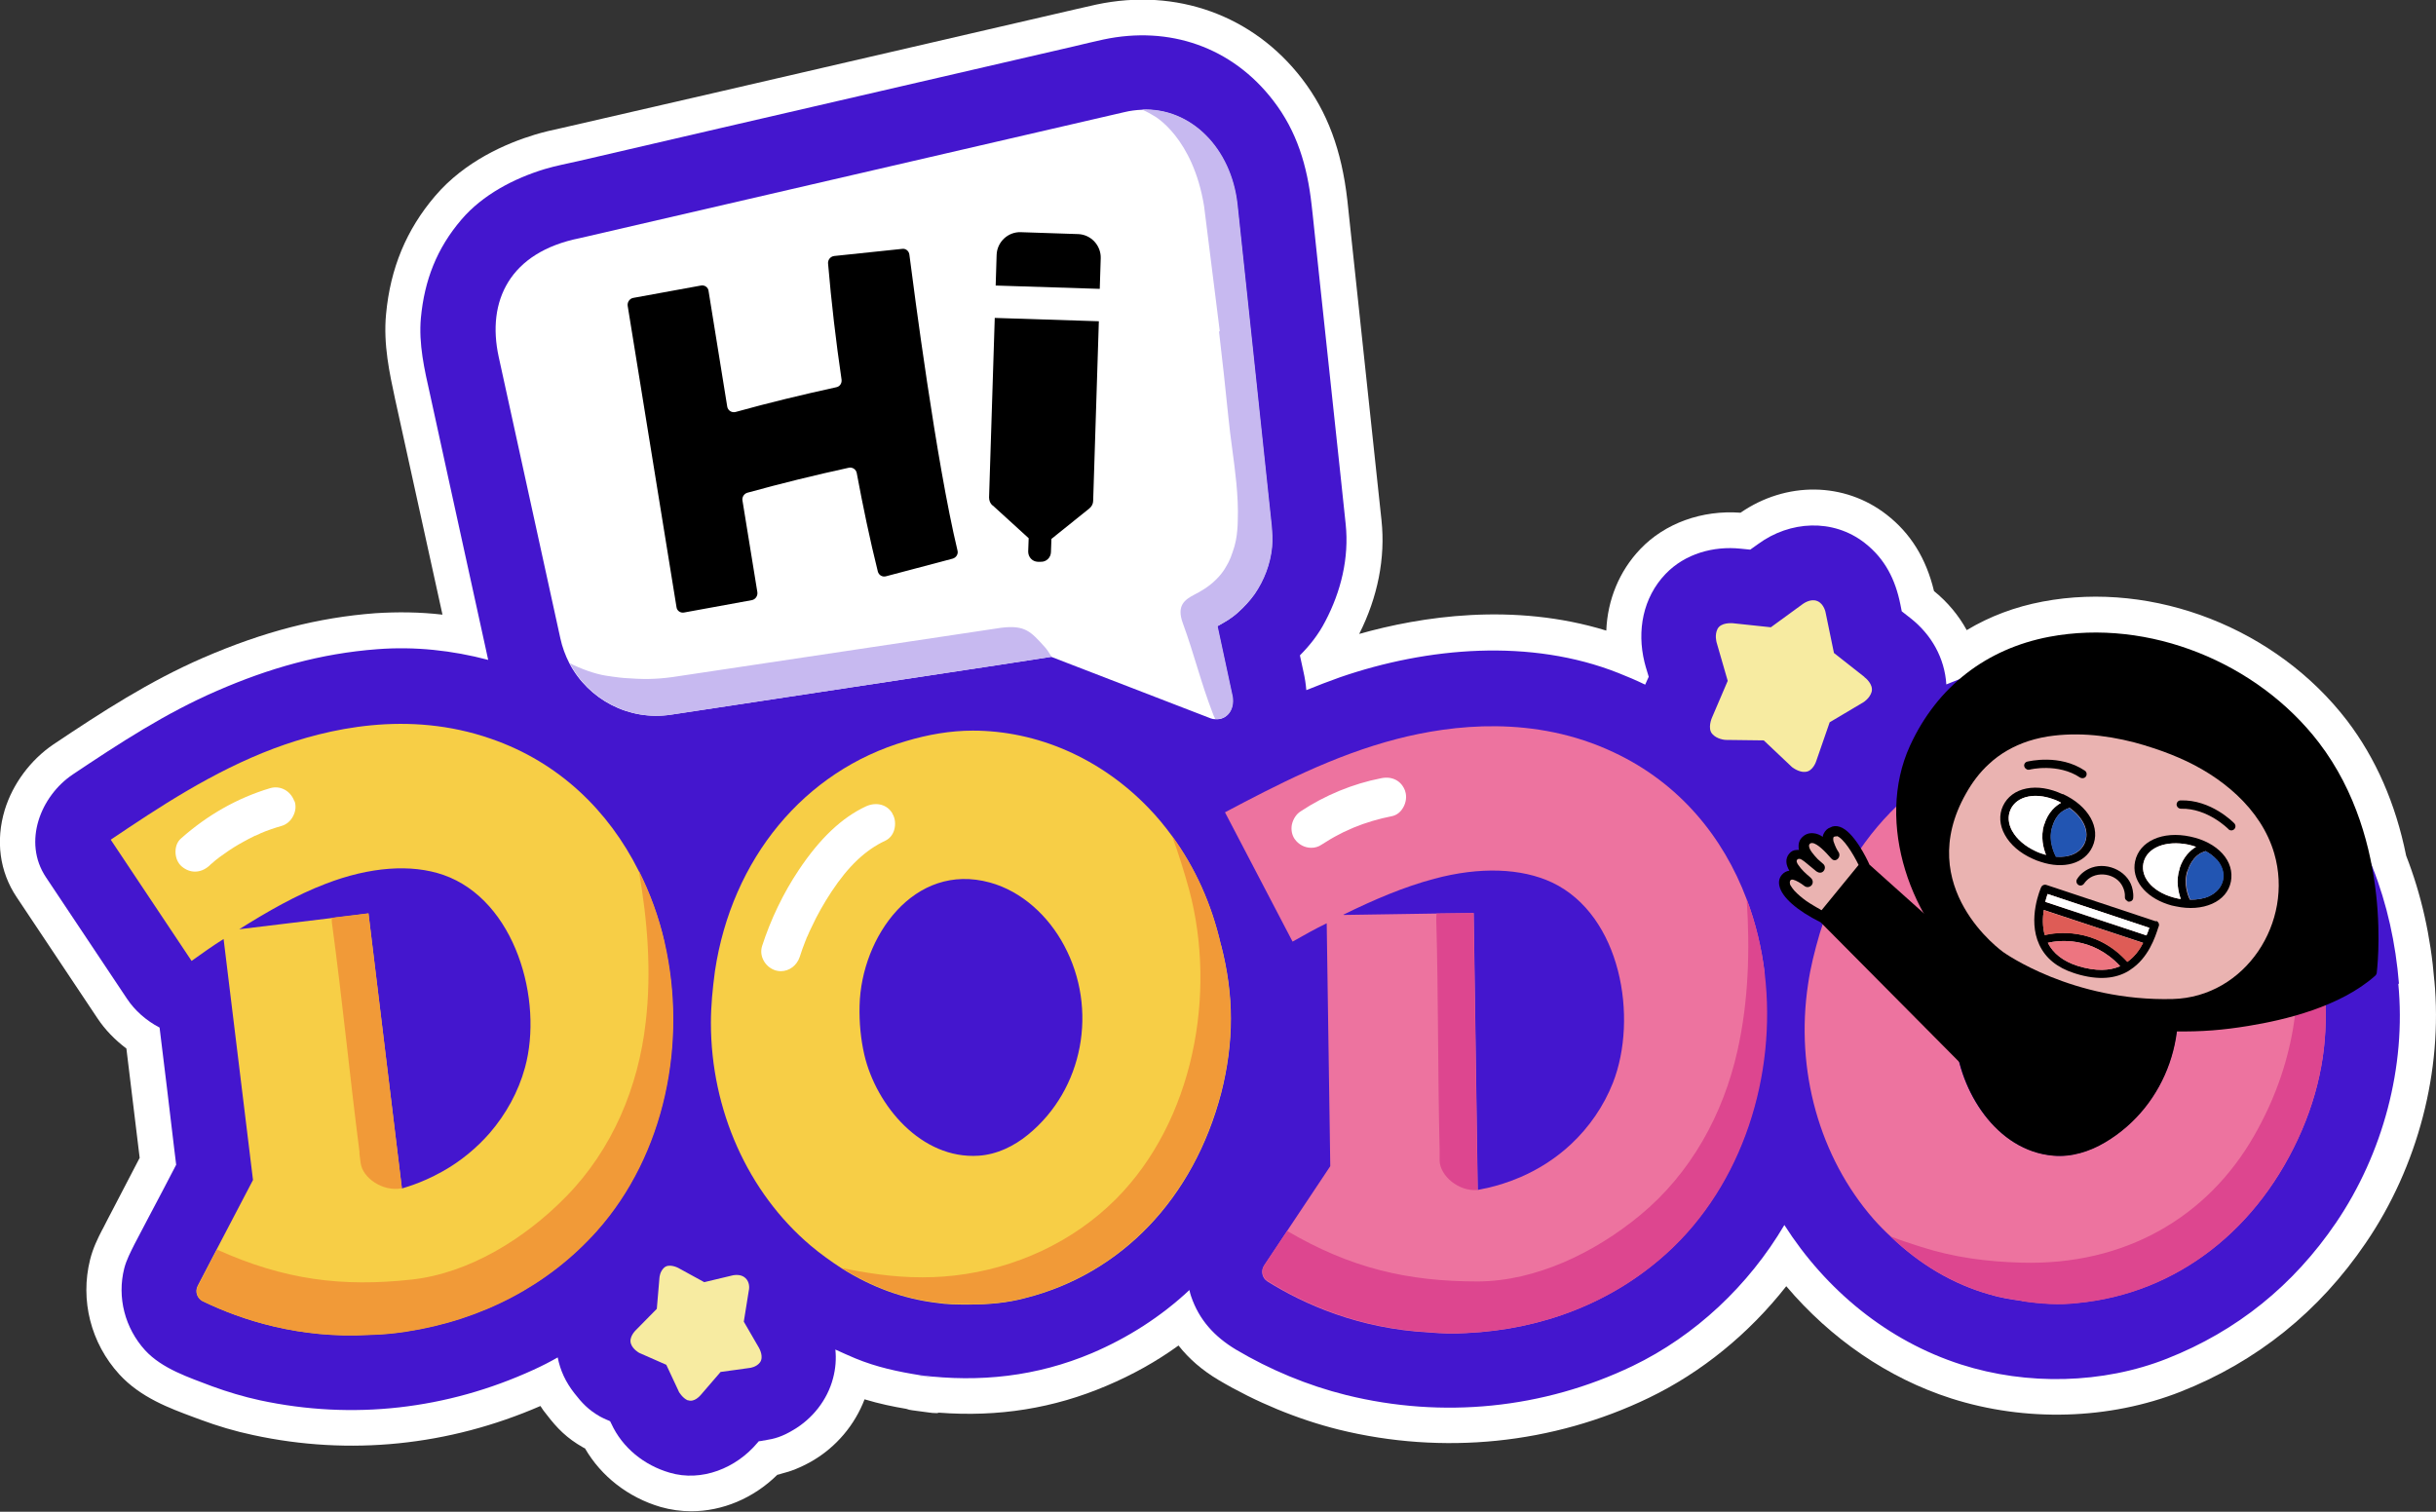<svg width="203" height="126" viewBox="0 0 203 126" fill="none" xmlns="http://www.w3.org/2000/svg">
<rect x="0" y="0" width="203" height="126" fill="#333333" stroke="none"/>
<g clip-path="url(#clip0_350_4545)">
<path d="M202.862 81.757C202.566 78.065 201.775 74.552 200.511 71.316C199.641 66.989 197.981 63.198 195.59 60.062C189.701 52.381 179.505 48.391 170.237 50.138C167.925 50.575 165.811 51.368 163.894 52.52C163.222 51.289 162.294 50.178 161.167 49.264C160.515 46.545 159.211 44.441 157.215 42.893C153.698 40.154 148.837 40.114 145.043 42.734C141.841 42.496 138.739 43.608 136.684 45.771C134.945 47.597 133.957 49.999 133.858 52.559C126.112 50.178 118.386 51.388 113.268 52.837C114.809 49.781 115.461 46.505 115.125 43.369L112.28 16.693C111.805 12.524 110.62 9.329 108.505 6.57C104.435 1.27 98.032 -1.032 91.373 0.377C90.82 0.496 90.266 0.635 89.713 0.754L59.44 7.761L46.853 10.659C46.102 10.817 45.331 10.996 44.6 11.214C42.169 11.949 38.731 13.437 36.261 16.335C33.87 19.134 32.526 22.349 32.17 26.2C31.933 28.721 32.467 31.123 32.921 33.246L36.873 51.23C34.996 51.011 33.139 50.991 31.281 51.11C26.519 51.468 21.974 52.639 16.935 54.822C12.45 56.767 8.478 59.348 4.446 62.047C2.549 63.337 1.067 65.322 0.396 67.505C-0.375 70.066 -0.039 72.646 1.384 74.77L8.122 84.873C8.754 85.826 9.584 86.679 10.533 87.394L11.639 96.504L9.387 100.832C9.11 101.348 8.853 101.864 8.596 102.36L8.497 102.539C8.161 103.194 7.746 104.027 7.509 104.98C6.66 108.374 7.569 111.947 9.94 114.547C11.718 116.492 14.169 117.385 16.145 118.12L16.678 118.318C18.121 118.854 19.583 119.291 21.085 119.608C29.147 121.355 37.407 120.502 45.035 117.187C45.193 117.445 45.37 117.683 45.568 117.921C46.418 119.033 47.228 119.867 48.592 120.641C48.631 120.66 48.69 120.7 48.75 120.72C50.093 123.042 52.346 124.809 55.053 125.603C55.883 125.841 56.753 125.96 57.602 125.96C60.191 125.96 62.78 124.888 64.775 122.923C64.894 122.903 65.013 122.864 65.131 122.824C65.862 122.645 66.672 122.348 67.68 121.772C69.696 120.601 71.237 118.755 72.047 116.631C73.292 117.008 74.458 117.246 75.525 117.425C75.683 117.485 75.841 117.524 76.019 117.544L77.501 117.743C77.501 117.743 77.62 117.743 77.659 117.763C77.798 117.763 77.916 117.782 78.055 117.782C78.114 117.782 78.173 117.763 78.232 117.743C83.212 118.12 87.796 117.385 92.223 115.5C94.377 114.587 96.373 113.475 98.21 112.145C99.08 113.257 100.186 114.21 101.55 115.023C104.672 116.869 108.13 118.298 111.549 119.152C120.243 121.296 129.412 120.363 137.395 116.512C141.802 114.388 145.754 111.153 148.856 107.203C152.571 111.59 157.334 114.865 162.59 116.552C168.795 118.537 175.77 118.338 181.718 115.996C188.061 113.495 193.258 109.327 197.151 103.591C201.499 97.219 203.573 89.24 202.862 81.697V81.757Z" fill="white"/>
<path d="M78.035 114.845C77.6 114.786 77.185 114.726 76.77 114.666C76.632 114.666 76.513 114.647 76.375 114.627C76.928 114.706 77.482 114.786 78.035 114.845Z" fill="#4416CE"/>
<path d="M199.916 82.015C199.363 75.207 197.051 69.014 192.605 63.794C189.048 59.606 183.831 56.43 178.437 55.319C172.924 54.207 167.312 54.902 162.194 57.045C162.055 54.862 160.968 52.897 159.19 51.508C158.953 51.329 158.716 51.13 158.479 50.952C158.439 50.753 158.399 50.555 158.36 50.356C157.945 48.312 157.095 46.585 155.396 45.255C152.748 43.191 149.152 43.409 146.523 45.335C146.306 45.493 146.089 45.652 145.852 45.811C145.595 45.791 145.318 45.751 145.061 45.732C142.789 45.493 140.417 46.148 138.797 47.836C136.9 49.82 136.406 52.579 137.038 55.18C137.098 55.458 137.196 55.735 137.275 56.013C137.315 56.152 137.355 56.271 137.394 56.41L137.275 56.668C137.216 56.807 137.157 56.946 137.098 57.065C136.366 56.708 135.616 56.39 134.865 56.093C127.553 53.195 118.977 53.929 111.666 56.45C110.717 56.787 109.789 57.145 108.86 57.522C108.82 57.026 108.741 56.509 108.623 55.993C108.524 55.537 108.425 55.08 108.326 54.624C109.136 53.81 109.868 52.897 110.441 51.785C111.745 49.304 112.436 46.506 112.14 43.687C112.002 42.377 111.863 41.067 111.725 39.757L110.006 23.699C109.808 21.774 109.591 19.829 109.393 17.904C109.354 17.606 109.334 17.308 109.295 17.03C108.939 13.854 108.089 10.957 106.113 8.396C102.675 3.91 97.438 2.124 91.945 3.295C91.115 3.474 90.305 3.672 89.475 3.87C79.654 6.133 69.853 8.416 60.032 10.679C56.099 11.592 52.167 12.505 48.234 13.418C47.286 13.636 46.318 13.815 45.389 14.093C42.84 14.867 40.212 16.236 38.453 18.301C36.398 20.702 35.37 23.362 35.074 26.498C34.876 28.662 35.37 30.805 35.845 32.909C36.339 35.132 36.813 37.355 37.307 39.598C38.354 44.382 39.401 49.145 40.449 53.929C40.508 54.227 40.587 54.544 40.647 54.842C40.647 54.902 40.686 54.941 40.686 55.001C37.682 54.207 34.58 53.87 31.458 54.108C26.715 54.465 22.407 55.696 18.08 57.581C13.812 59.427 9.919 61.968 6.066 64.548C3.398 66.335 1.857 70.165 3.833 73.123C6.085 76.497 8.338 79.871 10.571 83.226C11.223 84.218 12.191 85.072 13.298 85.647C13.713 89.022 14.128 92.416 14.523 95.79C14.582 96.227 14.622 96.663 14.681 97.08C13.91 98.569 13.14 100.038 12.349 101.526C11.974 102.261 11.579 102.975 11.203 103.71C10.887 104.345 10.531 105.02 10.354 105.715C9.741 108.136 10.413 110.697 12.092 112.543C13.515 114.091 15.748 114.805 17.665 115.54C18.969 116.016 20.293 116.413 21.657 116.711C29.403 118.378 37.267 117.465 44.46 114.17C45.152 113.853 45.824 113.515 46.476 113.138C46.693 114.25 47.148 115.202 47.859 116.115C48.491 116.929 49.025 117.505 49.993 118.06C50.171 118.16 50.349 118.239 50.527 118.319C50.645 118.358 50.744 118.418 50.843 118.457L50.942 118.656C51.87 120.681 53.688 122.129 55.803 122.745C58.49 123.539 61.355 122.348 63.094 120.284C63.134 120.224 63.193 120.184 63.233 120.125C63.371 120.125 63.509 120.085 63.628 120.065C63.786 120.045 63.944 120.026 64.102 120.006L63.746 120.045C64.537 119.926 65.169 119.748 66.098 119.192C67.699 118.259 68.944 116.691 69.418 114.885C69.635 114.071 69.694 113.277 69.615 112.483C70.169 112.741 70.722 112.979 71.275 113.217C73.054 113.952 74.832 114.329 76.709 114.627C81.65 115.242 86.392 114.726 90.996 112.781C93.98 111.51 96.747 109.744 99.118 107.521C99.157 107.699 99.197 107.878 99.256 108.037C99.928 110.022 101.212 111.411 102.991 112.483C105.836 114.17 108.978 115.48 112.18 116.274C120.202 118.259 128.601 117.425 136.05 113.853C141.287 111.332 145.733 107.124 148.697 102.102C152.155 107.521 157.293 111.768 163.438 113.733C168.892 115.48 175.235 115.361 180.591 113.237C186.42 110.935 191.123 107.124 194.66 101.923C198.573 96.167 200.529 88.903 199.857 81.975L199.916 82.015Z" fill="#4416CE"/>
<path d="M105.936 43.747L103.091 17.03C102.577 12.386 99.237 8.972 95.127 9.15C94.653 9.17 94.179 9.23 93.685 9.349L48.314 19.849C42.465 21.02 40.548 25.089 41.556 29.733L46.694 53.195C46.852 53.929 47.109 54.624 47.445 55.279C49.026 58.296 52.385 60.102 55.903 59.566L83.231 55.418L87.598 54.743L100.917 59.884C101.036 59.923 101.134 59.943 101.233 59.943C102.221 60.042 102.873 59.169 102.695 58.078L101.431 52.202C101.431 52.202 102.241 51.746 102.32 51.686C102.616 51.488 102.893 51.289 103.15 51.051C103.664 50.594 104.138 50.078 104.533 49.523C105.324 48.371 105.837 47.022 105.976 45.632C106.035 44.997 105.995 44.382 105.936 43.747Z" fill="white"/>
<path d="M101.747 78.78C100.976 75.386 99.613 72.349 97.676 69.689C97.084 68.875 96.431 68.081 95.72 67.347C91.709 63.179 86.413 60.896 81.058 60.896C79.181 60.896 77.303 61.233 75.505 61.769C67.008 64.25 60.981 71.594 59.578 80.943C59.38 82.432 59.242 83.841 59.242 85.25C59.242 92.515 62.325 99.383 67.542 103.809C68.391 104.524 69.281 105.159 70.17 105.734C72.64 107.283 75.248 108.255 78.054 108.593C78.924 108.732 79.793 108.732 80.801 108.732C82.401 108.732 83.943 108.593 85.425 108.196C93.467 106.171 99.475 99.859 101.767 91.106C102.3 89.022 102.577 86.938 102.577 84.913C102.577 82.888 102.3 80.884 101.767 78.8L101.747 78.78ZM82.5 73.559C85.168 74.294 87.381 76.358 88.685 78.819C91.511 84.099 90.306 90.788 85.662 94.579C84.496 95.532 83.073 96.227 81.552 96.326C76.79 96.644 73.015 92.158 72.027 87.91C71.731 86.62 71.593 85.231 71.632 83.802C71.77 78.105 76.157 71.813 82.5 73.559Z" fill="#F7CE46"/>
<path d="M80.783 108.712C82.384 108.712 83.925 108.573 85.407 108.176C93.45 106.151 99.457 99.839 101.749 91.086C102.283 89.002 102.559 86.918 102.559 84.893C102.559 82.868 102.283 80.864 101.749 78.78C100.979 75.386 99.615 72.349 97.678 69.689C98.212 71.158 98.686 72.666 99.101 74.175C101.413 82.849 99.457 93.428 93.015 99.919C89.419 103.531 84.597 105.734 79.558 106.31C77.167 106.588 74.756 106.469 72.385 106.092C71.674 105.973 70.923 105.853 70.172 105.695C72.642 107.243 75.25 108.215 78.056 108.553C78.926 108.692 79.795 108.692 80.803 108.692L80.783 108.712Z" fill="#F19A38"/>
<path d="M193.673 82.015C193.396 78.145 192.309 74.592 190.452 71.416C190.136 70.86 189.8 70.324 189.424 69.808C186.065 65.084 181.184 62.028 175.888 61.214C174.031 60.936 172.134 60.975 170.257 61.253C161.483 62.444 154.428 68.776 151.642 77.807C151.227 79.236 150.872 80.626 150.674 82.015C149.587 89.2 151.623 96.445 156.128 101.606C156.582 102.122 157.076 102.618 157.57 103.075C160.001 105.397 162.728 107.025 165.811 107.898C166.66 108.156 167.51 108.295 168.498 108.434C170.079 108.672 171.62 108.771 173.142 108.593C181.382 107.799 188.278 102.459 191.835 94.163C192.685 92.178 193.258 90.153 193.554 88.168C193.851 86.183 193.89 84.139 193.673 81.995V82.015ZM163.143 82.432C164.131 76.835 169.387 71.257 175.414 73.957C177.944 75.088 179.821 77.45 180.75 80.07C182.765 85.707 180.572 92.138 175.414 95.195C174.11 95.969 172.608 96.445 171.087 96.306C166.344 95.889 163.281 90.907 162.926 86.561C162.827 85.231 162.886 83.841 163.143 82.432Z" fill="#ED739F"/>
<path d="M168.498 108.454C170.079 108.692 171.62 108.791 173.142 108.612C181.382 107.819 188.278 102.479 191.835 94.182C192.685 92.198 193.258 90.173 193.554 88.188C193.851 86.203 193.89 84.159 193.673 82.015C193.396 78.145 192.31 74.592 190.452 71.416C190.808 73.063 191.065 74.731 191.262 76.398C191.993 82.968 191.163 88.863 187.844 94.659C183.951 101.467 177.054 105.496 168.419 105.238C165.554 105.159 162.827 104.802 160.1 103.928C159.29 103.67 158.42 103.392 157.551 103.055C159.981 105.377 162.708 107.005 165.791 107.878C166.641 108.136 167.49 108.275 168.478 108.414L168.498 108.454Z" fill="#DD468F"/>
<path d="M147.057 81.122C146.8 78.998 146.306 76.934 145.555 74.949C143.599 69.749 139.943 65.263 134.47 62.702C127.87 59.586 121.013 60.4 116.408 61.591C111.113 62.96 106.291 65.481 102.082 67.704L107.714 78.482C108.662 77.946 109.611 77.41 110.559 76.954L110.856 97.199L107.457 102.3L105.343 105.476C105.046 105.913 105.165 106.528 105.619 106.806C108.662 108.712 113.266 110.756 119.056 111.054C120.104 111.153 121.151 111.173 122.179 111.113C128.561 110.816 134.371 108.533 138.837 104.484C145.2 98.728 148.006 89.597 146.998 81.142L147.057 81.122ZM111.943 76.239C114.452 75.008 116.981 73.917 119.531 73.242C123.305 72.23 126.783 72.349 129.352 73.559C135.102 76.299 136.525 84.853 134.41 90.252C133.64 92.198 132.434 93.944 130.932 95.353C129.707 96.505 128.265 97.438 126.704 98.112C124.609 99.006 123.147 99.144 123.147 99.184C123.147 99.224 122.811 76.1 122.811 76.1L119.728 76.14L111.982 76.259L111.943 76.239Z" fill="#ED739F"/>
<path d="M105.682 106.786C108.725 108.692 113.329 110.736 119.119 111.034C120.166 111.133 121.214 111.153 122.241 111.094C128.624 110.796 134.433 108.513 138.899 104.464C145.262 98.708 148.068 89.578 147.06 81.122C146.804 78.998 146.31 76.934 145.559 74.949C145.835 79.197 145.717 83.444 144.788 87.573C143.602 92.872 140.915 97.795 136.647 101.308C132.892 104.405 127.992 106.786 123.15 106.806C117.321 106.806 112.578 105.715 107.263 102.598L105.366 105.437C105.069 105.873 105.188 106.489 105.642 106.767L105.682 106.786Z" fill="#DD468F"/>
<path d="M123.13 99.184L122.794 76.1L119.711 76.14C119.691 76.338 119.691 76.537 119.691 76.735C119.869 83.087 119.81 89.419 119.968 95.77C119.968 95.77 119.968 95.79 119.968 95.81C119.968 95.85 119.968 95.909 119.968 95.949C119.968 96.207 119.968 96.485 119.968 96.743C120.008 97.993 121.529 99.323 123.13 99.184Z" fill="#DD468F"/>
<path d="M55.367 78.541C54.893 76.457 54.162 74.453 53.214 72.567C50.724 67.605 46.614 63.536 40.903 61.571C34.006 59.169 27.288 60.717 22.822 62.385C17.704 64.31 13.179 67.327 9.227 69.987L15.965 80.09C16.854 79.455 17.743 78.819 18.633 78.264L21.083 98.351L18.237 103.789L16.479 107.163C16.222 107.64 16.419 108.215 16.894 108.454C20.134 110.022 24.916 111.57 30.706 111.252C31.754 111.232 32.801 111.133 33.828 110.974C40.152 110.002 45.665 107.104 49.696 102.598C55.407 96.187 57.245 86.819 55.348 78.522L55.367 78.541ZM19.937 77.45C22.308 75.961 24.699 74.592 27.149 73.659C30.805 72.249 34.263 71.991 36.951 72.924C42.958 75.028 45.289 83.385 43.748 88.982C43.195 91.007 42.167 92.853 40.824 94.421C39.717 95.691 38.393 96.783 36.911 97.616C34.935 98.728 33.492 99.025 33.492 99.065C33.492 99.105 30.706 76.14 30.706 76.14L27.643 76.517L19.937 77.45Z" fill="#F7CE46"/>
<path d="M16.935 108.474C20.175 110.042 24.957 111.59 30.747 111.272C31.795 111.252 32.842 111.153 33.87 110.994C40.193 110.022 45.706 107.124 49.737 102.618C55.448 96.207 57.286 86.838 55.389 78.542C54.914 76.457 54.183 74.453 53.235 72.567C53.966 76.755 54.302 81.003 53.808 85.211C53.195 90.61 51.041 95.79 47.168 99.74C43.77 103.214 39.126 106.112 34.324 106.647C28.534 107.283 23.693 106.687 18.081 104.147L16.5 107.183C16.243 107.66 16.441 108.235 16.915 108.474H16.935Z" fill="#F19A38"/>
<path d="M33.494 99.045L30.707 76.12L27.645 76.497C27.645 76.696 27.645 76.894 27.684 77.093C28.534 83.385 29.146 89.697 29.956 95.989C29.956 95.989 29.956 96.008 29.956 96.028C29.956 96.068 29.956 96.128 29.956 96.167C29.996 96.425 30.016 96.683 30.055 96.941C30.213 98.172 31.893 99.343 33.454 99.045H33.494Z" fill="#F19A38"/>
<path d="M75.781 21.218C76.157 24.136 78.014 38.487 79.793 45.89C79.872 46.188 79.674 46.486 79.378 46.565L73.825 48.034C73.529 48.113 73.232 47.935 73.153 47.637C72.481 44.938 71.908 42.179 71.394 39.42C71.335 39.122 71.039 38.923 70.742 38.983C67.917 39.598 65.091 40.293 62.285 41.067C62.008 41.147 61.83 41.424 61.87 41.702L63.115 49.364C63.154 49.662 62.957 49.959 62.66 50.019L57.009 51.051C56.712 51.111 56.416 50.912 56.377 50.614L52.306 25.486C52.266 25.188 52.464 24.89 52.76 24.831L58.412 23.799C58.708 23.739 59.005 23.938 59.044 24.235L60.605 33.902C60.664 34.219 60.981 34.418 61.297 34.338C64.083 33.564 66.889 32.889 69.695 32.274C69.992 32.215 70.169 31.937 70.13 31.639C69.656 28.423 69.28 25.188 69.004 21.953C68.984 21.655 69.201 21.377 69.517 21.337L75.189 20.742C75.485 20.702 75.742 20.921 75.781 21.218Z" fill="black"/>
<path d="M74.371 67.807C73.937 67.052 73.028 66.814 72.158 67.211C70.162 68.144 68.325 69.871 66.566 72.511C65.262 74.456 64.215 76.659 63.503 78.862C63.385 79.259 63.424 79.676 63.642 80.073C63.859 80.47 64.234 80.768 64.649 80.887C64.788 80.927 64.926 80.947 65.064 80.947C65.776 80.947 66.408 80.47 66.645 79.755C66.783 79.319 66.942 78.862 67.119 78.426C67.159 78.346 67.198 78.247 67.218 78.168L67.297 78.009C67.396 77.771 67.495 77.552 67.613 77.314C68.107 76.242 68.68 75.25 69.293 74.317C70.696 72.193 72.119 70.843 73.779 70.069C74.115 69.911 74.391 69.593 74.51 69.196C74.648 68.74 74.609 68.204 74.371 67.826V67.807Z" fill="white"/>
<path d="M24.525 66.771C24.209 65.898 23.339 65.441 22.49 65.699C19.782 66.513 17.293 67.922 15.079 69.888C14.783 70.146 14.625 70.543 14.625 70.999C14.625 71.495 14.823 71.952 15.159 72.23C15.495 72.508 15.87 72.647 16.245 72.647C16.66 72.647 17.075 72.488 17.451 72.15L17.55 72.051C17.55 72.051 17.708 71.912 17.787 71.853C17.787 71.853 17.826 71.833 17.826 71.813L17.945 71.714C18.182 71.515 18.439 71.337 18.696 71.158C19.19 70.801 19.723 70.463 20.276 70.165C20.553 70.007 20.83 69.868 21.107 69.729L21.265 69.649C21.265 69.649 21.284 69.649 21.304 69.649L21.423 69.59C21.521 69.55 21.62 69.51 21.719 69.451C22.272 69.213 22.865 69.014 23.478 68.835C23.893 68.716 24.248 68.399 24.446 67.982C24.644 67.585 24.683 67.148 24.545 66.771H24.525Z" fill="white"/>
<path d="M117.1 65.938C116.804 65.084 116.014 64.667 115.085 64.866C112.753 65.322 110.421 66.275 108.386 67.625C108.011 67.863 107.754 68.28 107.655 68.736C107.576 69.153 107.655 69.57 107.872 69.907C108.208 70.404 108.742 70.662 109.275 70.662C109.572 70.662 109.868 70.582 110.125 70.404C110.619 70.086 111.113 69.788 111.587 69.55L111.666 69.51C111.844 69.411 112.042 69.312 112.239 69.233C112.299 69.213 112.378 69.173 112.457 69.133C112.575 69.074 112.694 69.034 112.812 68.975C113.82 68.558 114.907 68.24 116.014 68.022C116.389 67.942 116.725 67.684 116.942 67.287C117.18 66.871 117.239 66.355 117.1 65.957V65.938Z" fill="white"/>
<path d="M155.378 56.43L152.829 54.425L152.137 51.071C152.137 51.071 152.018 50.337 151.445 50.098C150.872 49.86 150.279 50.317 150.24 50.337L147.572 52.282L144.391 51.944C144.292 51.944 143.423 51.865 143.126 52.421C142.869 52.937 143.047 53.512 143.047 53.532L143.976 56.748L142.652 59.844C142.652 59.844 142.276 60.717 142.691 61.174C143.067 61.611 143.739 61.67 143.798 61.67L146.979 61.71L149.331 63.933C149.331 63.933 149.746 64.27 150.22 64.33C150.299 64.33 150.378 64.33 150.457 64.33C151.07 64.29 151.346 63.476 151.366 63.397L152.473 60.201L155.279 58.534C155.279 58.534 155.812 58.217 155.97 57.661C156.129 57.045 155.457 56.49 155.358 56.43H155.378Z" fill="#F7EBA1"/>
<path d="M61.986 110.141L62.401 107.561C62.461 107.322 62.461 106.846 62.125 106.528C61.73 106.151 61.157 106.29 61.097 106.29L58.687 106.866L56.513 105.675C56.513 105.675 55.762 105.278 55.347 105.655C54.991 105.973 54.952 106.469 54.952 106.528L54.734 109.089L52.956 110.895C52.956 110.895 52.383 111.451 52.581 112.007C52.739 112.463 53.233 112.741 53.272 112.761L55.525 113.753L56.592 116.036C56.592 116.036 56.888 116.532 57.303 116.711H57.343C57.876 116.889 58.331 116.334 58.39 116.274L60.05 114.349L62.5 114.011C62.5 114.011 63.034 113.952 63.33 113.555C63.666 113.098 63.291 112.423 63.251 112.344L61.986 110.161V110.141Z" fill="#F7EBA1"/>
<path d="M91.727 21.536C91.766 20.464 90.916 19.551 89.849 19.511L85.067 19.352C84 19.313 83.091 20.166 83.052 21.238L82.973 23.799L91.647 24.076L91.727 21.516V21.536Z" fill="black"/>
<path d="M82.718 42.119L85.722 44.858L85.682 45.97C85.682 46.426 86.018 46.803 86.473 46.823H86.73C87.184 46.843 87.56 46.486 87.579 46.029L87.619 44.918L90.781 42.377C90.978 42.218 91.097 41.98 91.097 41.742L91.571 26.776L82.896 26.498L82.422 41.464C82.422 41.722 82.521 41.96 82.698 42.119H82.718Z" fill="black"/>
<path d="M83.448 52.321L56.06 56.43C54.598 56.629 53.59 56.629 52.01 56.51L51.614 56.47C51.239 56.43 50.863 56.37 50.468 56.311C49.579 56.172 48.374 55.735 47.484 55.279C49.065 58.296 52.425 60.102 55.942 59.566L83.271 55.418L87.638 54.743C87.341 54.286 87.262 54.148 87.065 53.929C85.899 52.639 85.425 52.083 83.448 52.321Z" fill="#C7B9F0"/>
<path d="M101.586 27.649C101.863 29.991 102.12 32.334 102.357 34.696C102.535 36.542 102.851 38.388 103.029 40.253C103.128 41.305 103.187 42.357 103.147 43.429C103.147 43.667 103.128 43.925 103.108 44.164C103.068 44.7 102.969 45.335 102.713 46.029C102.614 46.347 102.495 46.625 102.377 46.863C102.278 47.062 102.159 47.24 102.06 47.419C101.883 47.697 101.646 48.014 101.31 48.332C100.974 48.669 100.638 48.907 100.361 49.086C100.084 49.265 99.808 49.423 99.531 49.562C98.741 49.979 98.029 50.456 98.563 51.924C99.511 54.505 100.065 56.867 101.053 59.427C101.112 59.606 101.191 59.765 101.27 59.923C102.258 60.023 102.91 59.149 102.732 58.058L101.468 52.182C101.468 52.182 102.278 51.726 102.357 51.666C102.653 51.468 102.93 51.269 103.187 51.031C103.701 50.575 104.175 50.059 104.57 49.503C105.36 48.352 105.874 47.002 106.013 45.612C106.072 44.977 106.032 44.362 105.973 43.727L103.128 17.01C102.614 12.366 99.274 8.952 95.164 9.13C95.619 9.329 95.875 9.488 96.211 9.686C96.211 9.686 99.413 11.453 100.341 17.189L101.646 27.59L101.586 27.649Z" fill="#C7B9F0"/>
<path d="M171.105 96.326C172.607 96.465 174.128 95.989 175.432 95.215C180.59 92.158 182.783 85.727 180.768 80.09C179.839 77.47 177.962 75.108 175.432 73.976C169.405 71.297 164.149 76.855 163.161 82.452C162.904 83.861 162.845 85.251 162.944 86.58C163.299 90.927 166.362 95.929 171.105 96.326Z" fill="black"/>
<path d="M166.364 81.539L155.773 72.051C155.773 72.051 155.773 72.051 155.773 72.031C155.575 71.575 154.468 69.292 153.322 68.915C153.026 68.816 152.749 68.835 152.512 68.975C152.315 69.034 152.097 69.213 151.959 69.51C151.919 69.59 151.9 69.669 151.9 69.749C151.662 69.59 151.406 69.471 151.129 69.451C150.793 69.411 150.477 69.51 150.24 69.729C149.983 69.947 149.864 70.245 149.884 70.582C149.884 70.662 149.884 70.761 149.924 70.84C149.864 70.84 149.805 70.84 149.746 70.84C149.469 70.84 149.252 70.959 149.094 71.158C148.738 71.594 148.837 72.111 149.113 72.567C148.876 72.607 148.659 72.706 148.481 72.924C148.264 73.182 148.204 73.5 148.283 73.837C148.481 74.77 149.726 75.882 151.722 76.874L163.4 88.645C163.4 88.645 163.499 88.724 163.558 88.744C163.618 88.744 163.657 88.764 163.716 88.744C163.835 88.744 163.934 88.645 163.993 88.545L166.463 81.995C166.522 81.837 166.503 81.678 166.364 81.559V81.539Z" fill="black"/>
<path d="M181.124 85.965C183.554 86.005 185.293 85.846 187.368 85.508C190.411 85.012 195.015 83.921 197.94 81.32C197.999 81.261 198.039 81.201 198.058 81.122C198.058 81.023 199.54 70.126 193.237 61.888C188.139 55.239 179.088 51.508 170.769 53.076C165.552 54.068 161.442 57.204 159.17 62.147C156.205 68.617 159.308 77.013 164.426 81.082C166.698 82.888 169.089 83.782 171.915 84.655C173.358 85.112 176.737 85.886 181.124 85.965Z" fill="black"/>
<path d="M178.812 62.147C176.322 61.392 173.694 61.015 171.165 61.313C170.434 61.392 169.722 61.551 169.031 61.769C167.825 62.166 166.679 62.802 165.75 63.675C164.98 64.37 164.347 65.223 163.834 66.136C159.387 73.976 166.857 79.296 166.936 79.355C166.995 79.395 172.686 83.484 181.065 83.266C187.112 83.107 191.182 76.855 189.522 71.138C188.416 67.347 185.037 64.647 181.579 63.159C180.709 62.782 179.78 62.444 178.852 62.166L178.812 62.147Z" fill="#EAB3B1"/>
<path d="M153.045 69.709C153.045 69.709 152.887 69.709 152.828 69.749C152.769 69.788 152.769 69.868 152.769 69.947C152.769 70.046 152.788 70.146 152.828 70.225C152.887 70.384 152.946 70.543 153.025 70.701C153.085 70.82 153.144 70.92 153.223 71.039C153.342 71.237 153.282 71.495 153.085 71.634C152.887 71.773 152.689 71.674 152.551 71.495C152.156 71.039 151.464 70.304 151.03 70.265C150.951 70.265 150.891 70.265 150.832 70.324C150.753 70.384 150.753 70.443 150.753 70.503C150.753 70.801 151.128 71.237 151.484 71.614C151.701 71.793 151.879 71.952 151.939 72.011C152.116 72.17 152.116 72.428 151.958 72.607C151.8 72.785 151.563 72.766 151.366 72.627C151.03 72.369 150.713 72.071 150.377 71.813C150.259 71.734 150.14 71.634 150.022 71.595C149.943 71.575 149.844 71.575 149.785 71.634C149.646 71.753 149.765 71.952 149.844 72.071C150.121 72.488 150.476 72.805 150.852 73.123L150.911 73.183C151.089 73.341 151.109 73.599 150.97 73.778C150.812 73.957 150.555 73.996 150.358 73.838C150.081 73.619 149.686 73.381 149.429 73.321C149.291 73.282 149.172 73.341 149.152 73.5C149.152 73.599 149.152 73.698 149.212 73.798C149.31 73.957 149.409 74.096 149.528 74.234C149.824 74.552 150.16 74.83 150.516 75.088C150.713 75.227 150.911 75.346 151.109 75.465C151.227 75.525 151.326 75.604 151.445 75.664C151.484 75.664 151.8 75.882 151.8 75.862L154.883 72.091C154.409 71.118 153.618 69.868 153.085 69.689L153.045 69.709Z" fill="#EAB3B1"/>
<path opacity="0.25" d="M188.08 77.43C188.653 79.137 187.428 81.062 185.353 81.698C183.278 82.333 181.124 81.459 180.551 79.752C179.978 78.045 181.203 76.12 183.278 75.485C185.353 74.85 187.507 75.723 188.08 77.43Z" fill="url(#paint0_radial_350_4545)"/>
<path opacity="0.25" d="M164.271 69.133C162.69 70.007 162.295 72.25 163.402 74.115C164.508 75.981 166.662 76.815 168.243 75.922C169.824 75.028 170.219 72.805 169.113 70.94C168.026 69.054 165.852 68.24 164.271 69.133Z" fill="url(#paint1_radial_350_4545)"/>
<path d="M168.932 64.131C168.814 64.092 168.735 64.012 168.695 63.893C168.636 63.715 168.754 63.516 168.952 63.476C169.07 63.456 171.639 62.821 173.734 64.231C173.892 64.33 173.932 64.548 173.833 64.707C173.734 64.866 173.517 64.906 173.339 64.806C171.501 63.576 169.149 64.131 169.13 64.151C169.07 64.151 168.991 64.151 168.932 64.151V64.131Z" fill="black"/>
<path d="M185.829 69.193C185.829 69.193 185.73 69.153 185.691 69.094C185.691 69.094 183.971 67.347 181.758 67.406C181.561 67.406 181.403 67.267 181.383 67.069C181.383 66.871 181.521 66.712 181.719 66.712C184.248 66.632 186.106 68.538 186.185 68.617C186.323 68.756 186.323 68.975 186.185 69.114C186.086 69.213 185.947 69.233 185.829 69.193Z" fill="black"/>
<path d="M179.664 76.795L170.534 73.758C170.356 73.698 170.179 73.778 170.099 73.937C170.06 74.036 168.934 76.577 169.941 78.74C170.455 79.852 171.423 80.646 172.826 81.102C172.866 81.102 172.905 81.122 172.945 81.142C174.921 81.757 176.344 81.539 177.352 80.943L177.529 80.824C179.031 79.852 179.604 78.105 179.861 77.291L179.901 77.192C179.96 77.013 179.861 76.815 179.683 76.755L179.664 76.795ZM173.143 80.507C171.937 80.129 171.107 79.475 170.653 78.581C171.502 78.383 174.308 77.986 176.68 80.526C175.83 80.904 174.684 80.983 173.143 80.507ZM177.292 80.169C174.605 77.192 171.265 77.728 170.396 77.926C170.198 77.212 170.218 76.477 170.317 75.842L178.596 78.581C178.3 79.157 177.885 79.733 177.292 80.149V80.169ZM179.11 77.331C179.051 77.529 178.972 77.748 178.873 77.966L170.435 75.167C170.495 74.909 170.574 74.671 170.633 74.512L179.11 77.331Z" fill="black"/>
<path d="M178.875 77.966C178.974 77.728 179.053 77.51 179.112 77.331L170.635 74.512C170.576 74.671 170.517 74.909 170.438 75.167L178.875 77.966Z" fill="white"/>
<path d="M177.29 80.169C177.883 79.752 178.298 79.177 178.595 78.601L170.315 75.862C170.216 76.497 170.196 77.232 170.394 77.946C171.283 77.728 174.603 77.212 177.29 80.189V80.169Z" fill="#DE5C56"/>
<path d="M170.652 78.581C171.107 79.475 171.937 80.11 173.142 80.507C174.683 80.983 175.83 80.904 176.679 80.526C174.308 77.986 171.502 78.383 170.652 78.581Z" fill="#ED7580"/>
<path d="M177.312 75.108C177.154 75.048 177.055 74.909 177.075 74.75C177.095 74.472 177.016 74.155 176.897 73.917C176.383 72.785 174.684 72.527 173.854 73.421C173.795 73.48 173.736 73.559 173.676 73.639C173.577 73.798 173.36 73.857 173.202 73.758C173.044 73.659 172.985 73.44 173.083 73.282C173.36 72.825 173.815 72.488 174.328 72.309C175.712 71.833 177.47 72.686 177.727 74.195C177.767 74.413 177.786 74.612 177.767 74.83C177.767 75.028 177.589 75.167 177.391 75.147C177.371 75.147 177.332 75.147 177.312 75.147V75.108Z" fill="black"/>
<path d="M171.878 66.196C170.83 65.699 169.783 65.541 168.874 65.719C167.965 65.898 167.273 66.414 166.918 67.168C166.562 67.922 166.621 68.776 167.076 69.59C167.53 70.404 168.321 71.098 169.388 71.575C169.605 71.674 169.842 71.773 170.06 71.833C171.957 72.468 173.715 71.992 174.367 70.582C175.099 69.014 174.051 67.168 171.897 66.176L171.878 66.196ZM167.688 69.272C167.352 68.657 167.293 68.022 167.55 67.466C167.807 66.91 168.321 66.533 169.012 66.394C169.605 66.275 170.297 66.335 170.988 66.573C171.186 66.632 171.384 66.712 171.581 66.811C171.641 66.831 171.7 66.871 171.759 66.91C171.324 67.148 170.672 67.664 170.356 68.716C170.02 69.768 170.297 70.721 170.514 71.257C170.238 71.178 169.961 71.078 169.684 70.959C168.775 70.543 168.084 69.947 167.708 69.272H167.688ZM171.324 71.356C171.324 71.356 170.633 70.165 171.028 68.915C171.127 68.558 171.285 68.22 171.522 67.942C171.779 67.645 172.095 67.446 172.47 67.327C173.636 68.161 174.17 69.312 173.715 70.304C173.34 71.118 172.431 71.495 171.344 71.396V71.356H171.324Z" fill="black"/>
<path d="M170.356 68.716C170.672 67.665 171.344 67.148 171.759 66.91C171.7 66.89 171.64 66.851 171.581 66.811C171.383 66.712 171.186 66.632 170.988 66.573C170.277 66.335 169.605 66.275 169.012 66.394C168.321 66.533 167.807 66.91 167.55 67.466C167.293 68.022 167.352 68.657 167.688 69.272C168.064 69.947 168.755 70.543 169.664 70.959C169.941 71.098 170.218 71.178 170.494 71.257C170.277 70.721 170.02 69.749 170.336 68.716H170.356Z" fill="white"/>
<path d="M173.692 70.324C174.147 69.352 173.633 68.2 172.447 67.347C172.072 67.466 171.736 67.645 171.499 67.962C171.262 68.24 171.123 68.597 171.005 68.935C170.61 70.185 171.301 71.356 171.301 71.376C171.301 71.376 171.301 71.396 171.301 71.416C172.388 71.495 173.297 71.118 173.672 70.324H173.692Z" fill="#2255B2"/>
<path d="M185.216 71.158C184.583 70.463 183.655 69.967 182.528 69.729C180.216 69.233 178.28 70.106 177.924 71.793C177.608 73.301 178.734 74.731 180.631 75.366C180.849 75.445 181.086 75.505 181.323 75.544C182.449 75.783 183.496 75.703 184.346 75.326C185.196 74.949 185.749 74.294 185.907 73.48C186.065 72.666 185.828 71.833 185.196 71.138L185.216 71.158ZM181.481 74.889C179.564 74.492 178.359 73.242 178.616 71.952C178.872 70.662 180.473 70.007 182.39 70.403C182.607 70.443 182.805 70.503 183.002 70.582C182.568 70.84 181.955 71.376 181.619 72.408C181.303 73.421 181.52 74.373 181.718 74.929C181.639 74.929 181.56 74.929 181.461 74.889H181.481ZM182.291 72.607C182.686 71.356 183.437 71.078 183.536 71.039C183.615 70.999 183.674 70.979 183.793 70.939C184.149 71.138 184.445 71.356 184.682 71.614C185.156 72.13 185.354 72.746 185.235 73.341C185.117 73.937 184.702 74.413 184.05 74.711C183.615 74.909 183.081 74.989 182.489 74.989C182.331 74.671 181.935 73.679 182.271 72.607H182.291Z" fill="black"/>
<path d="M181.62 72.408C181.936 71.376 182.569 70.84 183.003 70.582C182.806 70.523 182.608 70.463 182.391 70.404C180.474 70.007 178.893 70.642 178.616 71.952C178.36 73.242 179.565 74.492 181.482 74.889C181.561 74.889 181.64 74.909 181.739 74.929C181.541 74.373 181.304 73.421 181.64 72.408H181.62Z" fill="white"/>
<path d="M184.702 71.614C184.465 71.356 184.149 71.118 183.813 70.939C183.675 70.999 183.635 71.019 183.556 71.039C183.457 71.078 182.706 71.356 182.311 72.607C181.975 73.679 182.37 74.671 182.529 74.989C183.102 74.989 183.635 74.909 184.09 74.711C184.722 74.413 185.137 73.937 185.275 73.341C185.394 72.746 185.196 72.13 184.722 71.614H184.702Z" fill="#2255B2"/>
</g>
<defs>
<radialGradient id="paint0_radial_350_4545" cx="0" cy="0" r="1" gradientUnits="userSpaceOnUse" gradientTransform="translate(251.655 52.346) rotate(-17.162) scale(3.942 3.286)">
<stop stop-color="#D32E5B" stop-opacity="0.8"/>
<stop offset="0.14" stop-color="#D32E5C" stop-opacity="0.78"/>
<stop offset="0.27" stop-color="#D32E5F" stop-opacity="0.73"/>
<stop offset="0.38" stop-color="#D32E66" stop-opacity="0.65"/>
<stop offset="0.49" stop-color="#D32F6E" stop-opacity="0.53"/>
<stop offset="0.54" stop-color="#D33073" stop-opacity="0.47"/>
<stop offset="0.57" stop-color="#D3346F" stop-opacity="0.43"/>
<stop offset="0.76" stop-color="#D54D5A" stop-opacity="0.2"/>
<stop offset="0.91" stop-color="#D75D4C" stop-opacity="0.05"/>
<stop offset="1" stop-color="#D86348" stop-opacity="0"/>
</radialGradient>
<radialGradient id="paint1_radial_350_4545" cx="0" cy="0" r="1" gradientUnits="userSpaceOnUse" gradientTransform="translate(255.935 214.891) rotate(-120.239) scale(3.954 3.276)">
<stop stop-color="#D32E5B" stop-opacity="0.8"/>
<stop offset="0.14" stop-color="#D32E5C" stop-opacity="0.78"/>
<stop offset="0.27" stop-color="#D32E5F" stop-opacity="0.73"/>
<stop offset="0.38" stop-color="#D32E66" stop-opacity="0.65"/>
<stop offset="0.49" stop-color="#D32F6E" stop-opacity="0.53"/>
<stop offset="0.54" stop-color="#D33073" stop-opacity="0.47"/>
<stop offset="0.57" stop-color="#D3346F" stop-opacity="0.43"/>
<stop offset="0.76" stop-color="#D54D5A" stop-opacity="0.2"/>
<stop offset="0.91" stop-color="#D75D4C" stop-opacity="0.05"/>
<stop offset="1" stop-color="#D86348" stop-opacity="0"/>
</radialGradient>
<clipPath id="clip0_350_4545">
<rect width="203" height="126" fill="white"/>
</clipPath>
</defs>
</svg>
